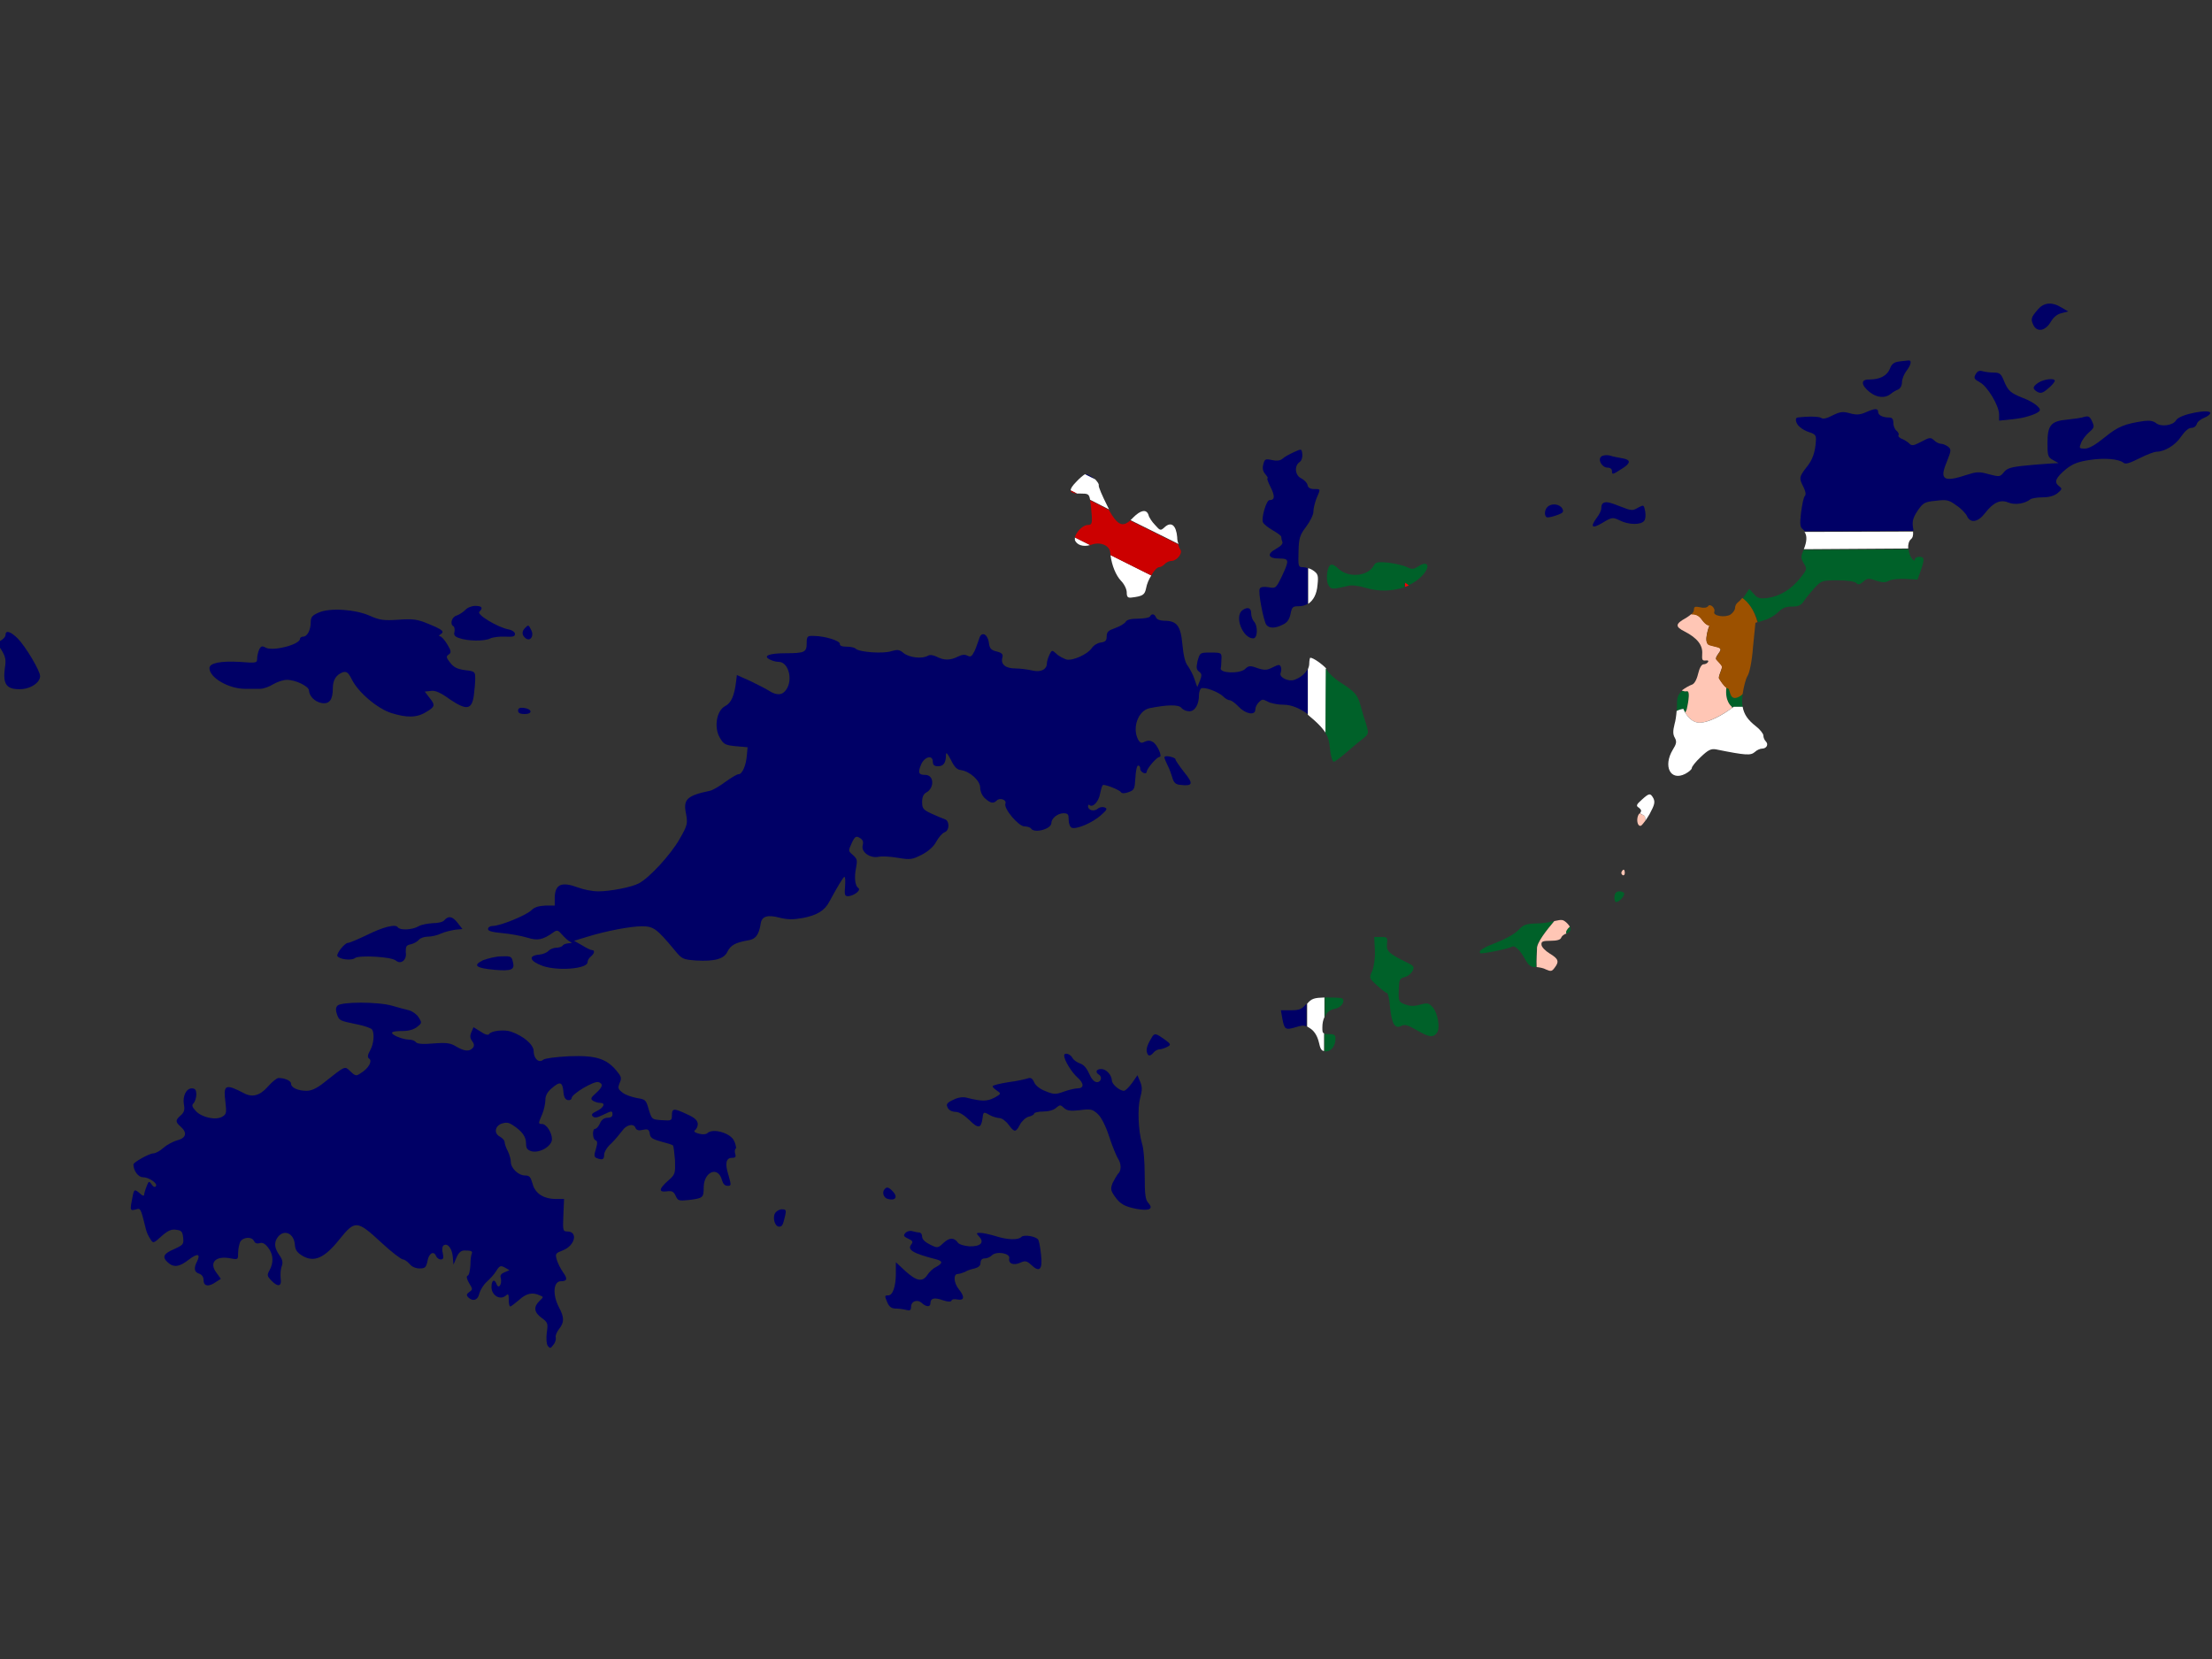 <?xml version="1.0" encoding="utf-8"?>
<!-- Generator: Adobe Illustrator 17.1.0, SVG Export Plug-In . SVG Version: 6.00 Build 0)  -->
<!DOCTYPE svg PUBLIC "-//W3C//DTD SVG 1.1//EN" "http://www.w3.org/Graphics/SVG/1.1/DTD/svg11.dtd">
<svg version="1.1" id="flag-icon-css-vg" xmlns="http://www.w3.org/2000/svg" xmlns:xlink="http://www.w3.org/1999/xlink" x="0px"
	 y="0px" viewBox="0 0 640 480" enable-background="new 0 0 640 480" xml:space="preserve">
<rect x="0" y="0" width="640" height="480" fill="#333333" stroke="none"/>
<g>
	<path fill="none" d="M0,185.6c-0.5,0.3-0.5,0.6,0,1.6V185.6z"/>
	<path fill="#000066" d="M341.6,227.1c3.5,0.4,3.8-0.3,1-3.7c-1.4-1.8-2.5-3.4-2.5-3.7c0-0.3-0.7-0.6-1.6-0.8
		c-0.9-0.2-1.6-0.1-1.6,0.2c0,0.3,0.4,1.3,0.9,2.3c0.5,0.9,1.1,2.6,1.4,3.6C339.6,226.5,340.2,227,341.6,227.1z"/>
	<path fill="#000066" d="M149.9,205.6c0,0.7,0.6,1,1.9,1c2.4,0,2.2-1.5-0.3-1.8C150.4,204.7,149.9,204.9,149.9,205.6z"/>
	<path fill="#000066" d="M212.4,330.1c-1-2.3-6.2-3.8-7.8-2.2c-0.3,0.3-1.4,0.4-2.4,0.1c-1.2-0.3-1.6-0.7-1.1-1
		c0.4-0.3,0.8-1.1,0.8-1.8c-0.1-1-0.8-1.8-3.1-2.8c-3.8-1.8-4.4-1.8-4.4,0.3c0,1.5-0.1,1.6-2.9,1.4c-2.9-0.2-2.9-0.2-3.8-3.1
		c-0.8-2.8-0.9-2.9-3.4-3.3c-1.5-0.3-3.4-0.9-4.2-1.6c-1.3-1-1.4-1.3-0.8-2.8c0.6-1.4,0.5-1.8-1-3.6c-2.9-3.4-5.9-4.4-13.6-4.1
		c-3.9,0.2-7,0.6-7.5,1c-1.3,1.1-2.8-0.3-2.8-2.5c0-1.8-2.8-4.3-6.5-5.6c-1.9-0.7-5.8-0.3-6.4,0.7c-0.2,0.4-1.3,0.1-2.4-0.7
		l-2.1-1.3l-0.6,1.4c-0.5,1.1-0.4,1.8,0.2,2.6c0.6,0.8,0.7,1.4,0.2,2c-1,1.1-2.4,1-4.8-0.4c-1.6-1-2.7-1.2-6.6-0.9
		c-3.1,0.3-4.8,0.1-5.1-0.4c-0.3-0.4-1.1-0.7-1.9-0.7c-1.9,0-5.5-1.5-4.9-2.1c0.2-0.3,1.6-0.4,3.1-0.4c1.6,0,3.1-0.4,4.1-1.2
		c1.4-1.1,1.4-1.2,0.4-2.8c-0.6-0.9-1.9-1.8-2.8-2c-0.9-0.2-3.1-0.8-4.8-1.3c-4.1-1.2-14.9-1.2-15.9,0c-0.5,0.6-0.5,1.3-0.1,2.5
		c0.7,1.8,0.6,1.8,5.9,2.9c2.1,0.4,3.9,1.1,4.2,1.4c0.8,1.1,0.6,4.1-0.5,6.1c-0.8,1.4-0.8,2-0.3,2.4c1,0.6-0.1,2.8-2.3,4.1
		c-1.4,1-1.6,1-3.1-0.4c-1.7-1.6-1.3-1.8-7.5,3.1c-2.2,1.8-3.8,2.5-5.2,2.5c-2.5,0-4.5-0.9-4.5-2.1c0-0.8-1.8-1.6-3.6-1.6
		c-0.5,0-1.9,1.1-3.1,2.5c-2.3,2.6-4.5,3.2-6.9,1.9c-5.4-2.8-6-2.5-5.4,2.4c0.4,3.3,0.3,3.7-0.9,4.4c-1.9,1.1-5.9,0.2-7.6-1.6
		c-1.1-1.2-1.3-1.7-0.7-2.3c0.4-0.4,0.8-1.6,0.8-2.5c0-1.3-0.3-1.8-1.3-1.8c-1.6,0-2.7,2.2-2.3,4.6c0.3,1.6,0.1,2.3-0.9,3.2
		c-1.6,1.4-1.6,1.9,0,3.3c1.9,1.7,1.6,3.2-0.9,3.9c-1.2,0.3-3.1,1.3-4.1,2.2s-2.3,1.6-2.9,1.6c-1.2,0-5.8,2.6-5.8,3.2
		c0,1.8,1.4,3.7,2.7,3.7c1.8,0,4.4,1.8,3.8,2.6c-0.2,0.4-0.8,0.2-1.2-0.5c-0.8-1.1-0.9-1-1.5,0.6c-0.4,1-0.7,2.1-0.7,2.4
		c0,0.4-0.5,0.3-1.1-0.3c-1.6-1.4-1.8-1.4-2.2,0.6c-0.9,4.5-0.9,4.4,1.4,3.8c0.9-0.2,1.1,0.5,2.4,5.8c0.2,0.9,0.8,2.2,1.3,2.9
		c0.8,1.3,0.9,1.3,3.2-0.8c1.8-1.6,2.8-2.1,4.2-1.9c1.6,0.2,1.9,0.5,2.1,2.3c0.2,1.9,0,2.1-2.6,3.3c-3.1,1.3-3.6,2.3-1.8,3.9
		c1.7,1.5,3.3,1.3,6.1-0.9c2.5-1.9,3.4-1.6,2.3,0.6c-1,1.9-0.8,3.1,0.6,3.5c0.8,0.3,1.3,0.9,1.3,1.9c0,1.8,1.5,2,3.6,0.5l1.4-0.9
		l-1.3-1.8c-2.2-2.9-0.2-5,4.2-4.1c2.1,0.4,2.1,0.3,2.1-1.6c0-1.1,0.3-2.5,0.6-3.2c0.8-1.4,3.4-1.6,4-0.2c0.3,0.6,0.8,0.8,1.6,0.6
		c0.8-0.3,1.6,0.1,2.5,1.3c1.5,1.9,1.6,4.3,0.4,6.5c-0.8,1.4-0.7,1.7,0.4,2.9c2,2.1,3.2,1.9,2.8-0.6c-0.1-1.1,0-2.7,0.3-3.4
		c0.4-1.1,0.3-1.9-0.7-3.3c-1.4-2-1.6-3.6-0.4-5.2c1.8-2.3,4.6-1.1,4.9,2.1c0.1,1.6,0.6,2.4,2.3,3.4c3.3,1.9,6.3,0.6,10.6-4.8
		c4.5-5.6,5.1-5.6,12,0.8c3,2.8,5.9,5,6.4,5c0.4,0,1.3,0.6,1.9,1.3c0.6,0.8,1.8,1.3,2.9,1.3c1.6,0,1.9-0.3,2.3-2.2
		c0.4-2.3,1.9-3,2.5-1.3c0.3,0.5,0.8,0.9,1.3,0.9c0.8,0,0.9-0.4,0.6-1.9c-0.3-1-0.1-2,0.3-2.2c1.1-0.7,2.4,0.9,2.6,3.3l0.2,2.3
		l0.9-2.1c0.6-1.4,1.3-2,2.3-2c1.9,0,2.4,0.2,2.1,0.9c-0.2,0.3-0.4,1.9-0.4,3.4c-0.1,1.5-0.4,2.9-0.8,3c-0.4,0.1-0.3,0.9,0.4,2.1
		c1.1,1.8,1.1,1.9,0.1,2.6c-0.8,0.6-0.9,0.9-0.4,1.5c1.4,1.4,2.9,0.9,3.3-1.1c0.3-1,1.2-2.5,2.1-3.3c0.9-0.8,2.2-2.2,2.8-3.2
		c0.9-1.5,1.3-1.6,2.4-1l1.4,0.8l-1.4,0.6c-1,0.4-1.4,0.9-1.1,1.7c0.4,1.7-0.6,3.3-1.2,1.8c-0.6-1.7-1.5-1.3-1.5,0.8
		c0,2.3,2.4,3.9,4.1,2.5c0.8-0.7,0.9-0.5,0.9,1.2c0,1.1,0.2,1.9,0.4,1.9c0.3,0,1.4-0.9,2.6-1.9c2.1-1.9,3.8-2.3,6-1.3
		c1.1,0.4,1.1,0.5-0.1,1.6c-1.8,1.7-1.6,3.3,0.6,4.9c1.8,1.3,1.9,1.6,1.5,4.3c-0.2,1.6-0.1,3.3,0.3,3.8c0.6,0.8,0.8,0.8,1.6-0.3
		c0.6-0.7,0.8-1.6,0.7-2.1c-0.2-0.5,0.3-1.6,0.9-2.4c1.6-2,1.6-3.4,0-6.4c-1.9-3.7-1.6-7.5,0.6-7.5c1.8,0,2-0.7,0.6-2.6
		c-0.7-1-1.5-2.6-1.8-3.6c-0.5-1.8-0.4-1.9,1.9-2.8c3.4-1.4,4.3-5.4,1.1-5.4c-1.2,0-1.3-0.3-1.1-4.7l0.2-4.7h-2.3
		c-3.6,0-6.1-1.6-6.8-4.4c-0.6-2-0.9-2.4-2.2-2.4c-1.9,0-4.1-2.1-4.1-3.9c0-0.8-0.4-2.2-0.9-3.2c-0.5-0.9-0.9-2.1-0.9-2.6
		c0-0.4-0.6-1.1-1.3-1.5c-1.8-0.9-1.6-3,0.4-3.8c1.3-0.4,2-0.4,3.2,0.4c2.8,1.8,3.9,3.4,3.9,5.3c0,1.4,0.3,1.9,1.6,2.3
		c2.4,0.6,5.9-1.5,5.9-3.5c0-1.9-1.6-4.4-2.9-4.4c-1.1,0-1.1-0.1,0.1-2.9c0.5-1.2,0.9-3.1,0.9-4.1c0-1.2,0.6-2.3,1.8-3.3
		c2.4-2.1,3.1-1.9,3.4,0.8c0.1,1.7,0.5,2.4,1.3,2.6c0.6,0.1,1.1-0.2,1.1-0.6c0-1.2,6.6-5.1,7.8-4.6c1.4,0.5,1.2,1.4-0.8,3.2
		c-1.5,1.3-1.6,1.7-0.8,2.2c0.5,0.3,1.4,0.6,2.1,0.6c1.6,0,1,1.4-1.1,2.4c-1.3,0.6-1.6,1-1.1,1.5c0.5,0.5,1.3,0.4,2.9-0.4
		c2.7-1.3,2.8-1.3,2.8-0.1c0,0.6-0.6,0.9-1.4,0.9c-1,0-1.8,0.6-2.2,1.6c-0.4,0.9-1,1.6-1.4,1.6c-0.9,0-0.8,3,0.1,3.3
		c0.6,0.3,0.6,0.8,0.1,2.6c-0.6,1.8-0.5,2.3,0.3,2.6c1.6,0.6,2.1,0.4,2.1-1c0-0.8,0.9-2.3,2.1-3.3c1.1-1.1,2.5-2.8,3.1-3.6
		c1.2-1.8,3.4-2.3,3.9-0.8c0.3,0.6,0.9,0.8,2.1,0.5c1.5-0.3,1.8-0.1,2,1.1c0.1,1.2,0.8,1.6,3.3,2.3c1.6,0.4,3.2,0.9,3.4,1.1
		c0.2,0.2,0.4,2.1,0.6,4.3c0.1,3.8,0.1,4.1-2,5.9c-2.7,2.4-2.8,3.4-0.4,3.1c1.5-0.2,2,0,2.6,1.3c0.6,1.4,0.9,1.5,3.8,1.2
		c4.1-0.5,4.3-0.7,4.3-3.6c0-4.6,4.2-6.4,5.3-2.1c0.3,1,0.8,1.6,1.6,1.6c1.1,0,1.1-0.1,0.3-3c-1.1-3.4-0.8-5.1,1-5.1
		c1,0,1.2-0.3,0.9-1.2c-0.2-0.7-0.1-1.4,0.3-1.6C212.9,331.8,212.9,331.1,212.4,330.1z"/>
	<path fill="#000066" d="M153.7,182.3c-0.8-1.6-0.8-1.6-1.8-0.6c-1,1-0.9,2.1,0.1,2.9C153.4,185.8,154.6,184,153.7,182.3z"/>
	<path fill="#000066" d="M224.4,350.8c-1,1.2-0.3,4.1,1,4.1c0.9,0,1.1-0.3,1.8-3.3c0.3-1.4,0.2-1.7-0.8-1.7
		C225.7,349.8,224.8,350.3,224.4,350.8z"/>
	<path fill="#000066" d="M295.3,365.3c1.3-0.6,1.8-0.5,3.1,0.7c2.4,2.3,3.3,1.3,2.8-3c-0.2-2.1-0.6-4-0.8-4.3
		c-0.6-1-4.2-1.6-4.9-0.8c-0.9,0.9-3.9,0.9-7.6-0.3c-1.7-0.5-3.6-0.9-4.3-0.9c-1.2,0-1.2,0.1-0.3,1.1c1.6,1.7,0.4,2.9-2.8,2.8
		c-1.4-0.1-2.9-0.5-3.3-1c-1.1-1.6-2.5-1.6-4.2,0c-1.6,1.5-1.7,1.6-3.9,0.5c-1.4-0.7-2.3-1.5-2.3-2.3c0-0.7-0.4-1.2-0.8-1.2
		c-0.4,0-1.4-0.2-2.1-0.4c-0.7-0.2-1.6,0.1-2,0.6c-0.6,0.7-0.4,1,0.9,1.6c1.3,0.6,1.4,0.9,0.9,1.6c-1.3,1.6,0.3,2.6,7.3,4.4
		c1.8,0.5,1.8,1.1-0.2,2.2c-0.9,0.4-2,1.5-2.5,2.3c-1.4,2.1-3.1,1.8-6.3-1.1l-2.8-2.6v3.2c0,3.8-0.9,6.4-2.2,6.4
		c-1.1,0-1.1,0.1-0.2,2.2c0.5,1.1,1.2,1.6,2.3,1.6c0.9,0,2.3,0.2,3.1,0.4c1.1,0.3,1.4,0.1,1.4-0.9c0-1.6,1.8-2.3,3.1-1.1
		c1.3,1.2,2.5,1.2,2.5,0.1c0-1.5,1.1-1.8,3.6-0.9c1.5,0.5,2.4,0.5,2.5,0.1c0.1-0.4,0.9-0.5,1.8-0.3c1.9,0.3,2.1-0.8,0.3-3
		c-1.5-1.9-1.6-4.4-0.3-4.4c0.5,0,1.4-0.3,2.1-0.6c0.6-0.4,1.8-0.8,2.8-1c1.1-0.3,1.7-0.8,1.7-1.6c0-0.8,0.4-1.3,1.2-1.3
		c0.7,0,1.6-0.4,2.1-0.9c1.3-1.3,5.4-0.6,5,0.9C291.7,365.7,293.4,366.2,295.3,365.3z"/>
	<path fill="#000066" d="M333.8,304.5c0.4-0.5,1.2-0.9,1.7-0.9s1.4-0.3,2.2-0.7c1.2-0.6,1.1-0.8-0.8-2.2c-2.4-1.7-2.8-1.8-3.5-0.8
		c-1.3,2.1-1.8,3.4-1.6,4.4C332.1,305.7,332.8,305.7,333.8,304.5z"/>
	<path fill="#000066" d="M0.5,188.2c1.1,1.8,1.3,2.8,0.9,5.1c-0.6,4.5,0.4,6.1,4.1,6.1c3.1,0.1,6.1-1.8,6.1-3.8
		c0-1.5-4.1-8.4-6.4-10.8c-2.1-2.1-3.6-2.6-3.6-1.1c0,0.5-0.6,1.2-1.3,1.6c-0.2,0.1-0.3,0.2-0.5,0.3v1.6
		C0.1,187.5,0.3,187.8,0.5,188.2z"/>
	<path fill="#000066" d="M146.1,184.2c2.3,0.1,2.9,0,2.9-0.8c0-0.5-0.8-1.1-1.9-1.3c-3.1-0.6-9.3-4.3-8.4-5.1
		c1.1-1.1,0.8-1.7-1.2-1.7c-1,0-2.3,0.5-2.9,1.2c-0.6,0.6-1.8,1.4-2.5,1.6c-1.4,0.4-2,2.5-0.9,3.1c0.3,0.2,0.4,0.9,0.3,1.6
		c-0.3,0.9,0.1,1.4,1.3,1.8c2.4,0.9,7.4,1,9.1,0.1C142.5,184.4,144.5,184.1,146.1,184.2z"/>
	<path fill="#000066" d="M629.6,121.6c-0.8,1.5-4.4,2-5.8,0.8c-0.8-0.6-1.8-0.8-3.4-0.6c-5.6,0.8-7.6,1.6-11.4,4.7
		c-2.7,2.2-4.6,3.3-5.8,3.3c-1.6,0-1.7-0.1-1.1-1.6c0.3-0.9,1.4-2.3,2.3-3.1c1.6-1.4,1.6-1.6,0.9-3.2c-0.6-1.4-1.1-1.6-2.2-1.3
		c-0.8,0.3-3,0.6-4.9,0.8c-4.8,0.4-5.8,1.6-5.8,6.8c0,3.6,0.1,4.1,1.6,4.9l1.6,0.9l-2.2,0.1c-1.2,0.1-4.5,0.3-7.3,0.6
		c-4.3,0.4-5.4,0.8-6.3,1.9c-1.1,1.4-1.3,1.4-4.4,0.6c-2.8-0.8-3.6-0.7-6.4,0.2c-6.6,2.2-7.9,1.4-5.8-3.6c1.4-3.5,1.4-3.8,0.4-4.6
		c-0.6-0.4-1.4-0.8-2-0.8c-0.5,0-1.4-0.4-2-1c-1-0.9-1.3-0.9-3.7,0.4c-2.3,1.2-2.8,1.3-3.6,0.4c-0.6-0.5-1.6-1.1-2.2-1.3
		c-0.6-0.3-1-0.7-0.8-1c0.2-0.3-0.1-0.9-0.6-1.3c-0.5-0.4-0.9-1.4-0.9-2.3c0-1.1-0.4-1.5-1.2-1.5c-1.9,0-3.2-0.7-3.2-1.6
		c0-1.1-0.9-1.1-3.6,0.1c-1.6,0.7-2.6,0.8-4.5,0.3c-2.1-0.6-2.9-0.5-5.1,0.6c-1.7,0.9-2.8,1.1-3.3,0.7c-0.6-0.4-3.6-0.5-6.8-0.1
		c-0.9,0.1-0.5,1.8,0.6,2.7c0.6,0.6,1.9,1.3,2.9,1.6c1.6,0.5,1.9,0.9,1.8,2.4c-0.2,3.3-0.9,5.5-2.8,7.8c-2.1,2.7-2.1,3.1-0.8,5.6
		c0.6,1.3,0.8,2.1,0.4,2.6c-0.4,0.4-0.8,2.6-1.1,4.8c-0.4,3.4-0.3,4.3,0.6,4.9c0.2,0.2,0.3,0.3,0.5,0.5l31.4-0.1
		c0-0.3,0-0.6-0.1-0.9c-0.3-1.9,0-2.9,1.3-4.9c1.6-2.3,2-2.6,5.2-2.9c3.2-0.4,3.8-0.3,6,1.3c1.4,0.9,2.8,2.4,3.1,3.1
		c1,2.2,3.2,1.8,5.2-0.8c2.4-3.1,4.4-4.1,6.8-3.1c1.9,0.8,4.8,0.3,6.3-0.9c0.3-0.3,1.9-0.6,3.5-0.6c1.9,0,3.4-0.4,4.4-1.2
		c1.4-1.2,1.4-1.3,0.4-2.1c-1.5-1.1-0.9-2.4,2.1-4.9c1.9-1.5,3.4-2.1,6.7-2.6c4.4-0.7,8.6-0.3,9.9,0.8c0.6,0.5,1.8,0.1,4.6-1.3
		c2.1-1.1,4.4-1.9,4.9-1.9c2.4,0,5.5-1.9,7.1-4.3c1.1-1.6,2.2-2.6,3-2.6c0.8,0,1.4-0.5,1.6-1.1c0.1-0.6,1.1-1.4,2.1-1.8
		c1-0.4,1.8-1,1.8-1.4C639.6,118.2,630.6,119.8,629.6,121.6z"/>
	<path fill="#000066" d="M540.9,113.4c2.1,1.7,4.5,1.9,6.1,0.6c0.6-0.5,1.6-1.1,2.2-1.3c0.6-0.3,1.1-1.1,1.1-2.1
		c0-0.9,0.6-2.4,1.3-3.3c1.4-1.8,1.6-3.2,0.5-3c-0.4,0-1.7,0.2-2.7,0.3c-1.4,0.2-2.1,0.7-2.6,2.1c-0.8,2-2.9,3.1-5.9,3.1
		C538.3,109.7,538.4,111.4,540.9,113.4z"/>
	<path fill="#000066" d="M598.4,90.1l-1.9-1.1c-2.9-1.8-5.3-1.5-7.1,0.8c-1.8,2.1-1.9,2.6-1,4.4c1.1,2,3.4,1.5,4.9-1
		c0.9-1.5,1.9-2.3,3.2-2.6L598.4,90.1z"/>
	<path fill="#000066" d="M321.9,342.3c-0.6,1.6-0.6,2.1,0.6,3.8c1.6,2.3,2.9,3,6.5,3.7c3.5,0.6,4.8,0,3.3-1.7
		c-0.9-0.9-1.1-2.4-1.1-8c0-3.8-0.3-7.9-0.8-9.3c-1.1-3.9-1.3-10.3-0.5-13.2c0.6-2.2,0.6-3.1,0-4.6l-0.8-1.9l-1.6,2.3
		c-0.9,1.2-1.9,2.2-2.3,2.2c-1.3,0-3.5-1.9-3.5-3c-0.1-1.6-1.6-3.3-3.1-3.3c-1.4,0-1.8,0.9-0.7,1.6c1.1,0.6,0.7,2.2-0.5,2.2
		c-0.8,0-1.6-0.9-2.3-2.5c-0.7-1.6-1.6-2.6-2.6-2.9c-0.8-0.3-1.8-0.9-2.2-1.6c-0.6-1.2-2.4-1.7-2.4-0.7c0,1.4,2.2,4.9,3.9,6.4
		c1.9,1.7,1.9,3.1-0.1,3.1c-0.6,0-2.4,0.4-3.8,0.9c-2.4,0.9-3,0.9-5.4-0.1c-1.6-0.6-2.9-1.6-3.3-2.6c-0.5-1.1-1-1.4-1.8-1.1
		c-0.6,0.2-3.1,0.8-5.6,1.1c-2.5,0.4-4.6,0.9-4.6,1.2c0,0.3,0.6,0.8,1.3,1.3c1.2,0.8,1.2,0.9-0.8,2c-2.1,1.1-3.7,1.1-8,0
		c-1.1-0.3-2.5-0.1-3.9,0.6c-1.9,0.9-2.1,1.3-1.6,2.3c0.3,0.7,1.3,1.2,2.3,1.2c1,0,2.4,0.9,4,2.4c2.6,2.6,3.4,2.4,3.8-0.7
		c0.2-1.7,0.3-1.8,2-0.8c0.9,0.5,2.3,0.9,2.9,0.9c0.6,0,1.8,0.8,2.6,1.9c1.7,2.3,2.1,2.3,3.3,0c0.5-1,1.7-2.1,2.5-2.3
		c0.9-0.2,1.6-0.6,1.6-0.9c0-0.3,1.2-0.6,2.6-0.6c1.5,0,3.1-0.4,3.8-1.1c1.1-0.9,1.2-0.9,2.3,0.1c0.9,0.8,1.8,0.9,4.6,0.6
		c3-0.4,3.6-0.3,5.1,1.1c1,0.9,2.3,3.4,3.3,6.5c0.9,2.8,2.1,5.6,2.5,6.3c1.1,1.6,1.1,3.7,0,4.6C323.1,340.1,322.4,341.3,321.9,342.3
		z"/>
	<path fill="#000066" d="M589.8,110.7c-1.8,1.2-1.8,1.8-0.3,2.7c1,0.5,1.6,0.3,3.1-1c1.1-0.9,1.9-1.9,1.9-2.2
		C594.6,109.3,591.3,109.7,589.8,110.7z"/>
	<path fill="#000066" d="M143.1,280.6c4.9,0.4,5.9,0,5.3-2.3c-0.4-1.6-0.6-1.7-3.3-1.6c-1.6,0-3.9,0.6-5.3,1.1
		C136.7,279.3,137.6,280.1,143.1,280.6z"/>
	<path fill="#000066" d="M118.9,273.2c0.9-0.2,1.9-0.8,2.3-1.3c0.4-0.5,1.6-0.9,2.6-0.9c1.1,0,2.8-0.4,3.8-0.9
		c1.1-0.5,2.9-0.9,4.1-1.1l2.1-0.2l-1.4-1.8c-1.5-1.9-2.6-2.1-3.8-0.8c-0.4,0.6-1.9,0.9-3.4,0.9c-1.4,0.1-3.3,0.4-4.1,0.9
		c-1.9,1.1-5.4,1.2-6,0.3c-0.6-1-4.1-0.2-9.1,2.3c-2.5,1.2-4.9,2.2-5.3,2.2c-1,0-3.4,3.1-3.1,3.8c0.6,1,4.1,1.4,5.1,0.6
		c1.1-0.9,10.5-0.4,11.8,0.7c1.5,1.3,3.3-0.2,2.9-2.4C117.4,273.8,117.5,273.5,118.9,273.2z"/>
	<path fill="#000066" d="M579.8,110.2c-0.8-2.1-1.3-2.4-2.9-2.4c-1.1,0-2.6-0.2-3.3-0.4c-0.9-0.3-1.5,0-2,0.9
		c-0.6,1.1-0.4,1.4,1.2,2.3c2.2,1.1,5.6,6.8,5.6,9.3v1.8l3.9-0.4c4.1-0.4,7.9-1.8,7.9-2.7c0-0.9-2.3-2.5-5-3.5
		C581.7,113.7,581,113.1,579.8,110.2z"/>
	<path fill="#000066" d="M137.1,201.2c0.2-1.6,0.4-3.8,0.4-4.9c0-1.9-0.1-2.1-2.9-2.4c-2.2-0.3-3.3-0.8-4.3-2.1
		c-1.2-1.5-1.3-1.9-0.5-2.4c0.8-0.6,0.8-1-0.4-3c-0.8-1.3-1.7-2.3-2.1-2.3c-0.4,0-0.3-0.3,0.2-0.6c1.2-0.8,0.6-1.3-3.8-3.1
		c-2.9-1.2-4.2-1.4-8.4-1.1c-4.3,0.3-5.5,0.1-8.2-1.1c-4.2-1.9-11.6-2.4-14.8-1c-1.9,0.8-2.4,1.3-2.4,2.8c0,2.3-1,4.2-2.2,4.2
		c-0.5,0-0.9,0.3-0.9,0.6c0,1.7-7.8,3.7-9.9,2.6c-1-0.6-1.4-0.5-1.9,0.5c-0.3,0.7-0.6,1.9-0.6,2.6c0,1.3-0.1,1.4-5.1,1
		c-5.3-0.3-8.7,0.3-8.7,1.8c0,2.8,5.6,6,10.3,6c1.4,0,3.4,0,4.3,0c1,0,2.7-0.6,3.8-1.3c1.2-0.7,2.9-1.3,4-1.3c2.6,0,6.4,1.9,6.4,3.1
		c0.1,1.6,1.6,3.2,3.6,3.6c2.3,0.4,3.3-0.9,3.3-4.3c0-2.4,1-3.9,2.9-4.6c1.1-0.3,1.6,0.1,2.6,2.1c1.9,3.8,7.4,8.4,11.4,9.7
		c4.5,1.4,7.4,1.4,10.1-0.3c2.6-1.5,2.7-2,0.9-4.2l-1.3-1.7l1.8-0.2c1.2-0.2,2.8,0.5,5.4,2.4C135,205.6,136.5,205.4,137.1,201.2z"/>
	<path fill="#000066" d="M258.4,344.8c-1.2-1.3-1.8-1.5-2.4-0.8c-0.9,0.9-0.4,2.6,0.9,2.9C259.1,347.5,259.8,346.3,258.4,344.8z"/>
	<path fill="#000066" d="M373.5,292.3h-2.9l0.4,2.3c0.6,3.3,0.9,3.5,3.9,2.6c1.6-0.5,2.3-0.6,3.1-0.2l0-6.6c0,0,0,0-0.1,0.1
		C376.7,292,375.9,292.3,373.5,292.3z"/>
	<path fill="#000066" d="M353.4,190.7c0.1-1.8,0-1.9-3.1-1.9c-3.1,0-3.1,0-3.8,2.4c-0.4,1.9-0.4,2.5,0.4,3.1c0.8,0.6,0.9,1,0.3,2.6
		l-0.8,1.9l-0.8-2.3c-0.4-1.3-1.3-2.9-1.9-3.8c-0.8-0.9-1.3-3.1-1.6-6.3c-0.5-5.4-1.6-6.8-5.3-6.8c-1.1,0-2.1-0.4-2.3-0.9
		c-0.4-1.1-1.3-1.3-1.8-0.3c-0.2,0.3-1.8,0.6-3.4,0.6c-2,0-3.3,0.3-3.6,0.9c-0.3,0.5-1.6,1.3-3,1.8c-2,0.7-2.5,1.1-2.5,2.4
		s-0.4,1.6-1.7,1.8c-0.9,0.1-2.1,0.8-2.6,1.6c-1.2,1.8-5.6,3.8-7.4,3.3c-0.8-0.3-2.1-0.9-2.8-1.6c-1.3-1.2-1.4-1.2-2.1,0.3
		c-0.4,0.9-0.7,1.9-0.7,2.4c0,1.8-1.8,2.7-4.2,2.1c-1.3-0.3-3.6-0.6-4.9-0.6c-2.9,0-4.3-1.2-3.8-3.1c0.3-1-0.1-1.4-1.6-1.8
		c-1.7-0.4-2.1-0.9-2.3-2.6c-0.4-2.6-2.2-3.3-2.8-1.1c-0.3,0.8-0.8,2.4-1.3,3.5c-0.8,1.6-1.1,1.9-2.1,1.4c-0.8-0.4-1.6-0.3-2.8,0.3
		c-2.2,1.1-4,1.1-6.1,0c-1-0.5-2-0.6-2.5-0.3c-1.6,1-5.3,0.6-7-0.7c-1.3-1.1-1.8-1.1-3.6-0.6c-2.3,0.8-9.3,0.3-10.3-0.7
		c-0.4-0.4-1.6-0.6-2.7-0.6c-1.3,0-2-0.3-1.9-0.8c0.1-0.9-4.4-2.3-7.5-2.3c-1.9-0.1-2.1,0.1-2.1,2.1c0,2.6-0.6,2.9-6.1,2.9
		c-4.9,0-6.6,0.8-4.6,1.8c0.7,0.4,1.9,0.7,2.6,0.7c2.8,0,4.2,5.1,2.2,8c-1.1,1.7-2.8,1.8-5.1,0.3c-0.9-0.6-3.4-1.8-5.4-2.8l-3.8-1.7
		l-0.2,1.7c-0.5,4.2-1.4,6.4-3.2,7.3c-2.5,1.3-3.3,6.2-1.5,9.2c1.1,1.9,1.6,2.1,4.6,2.4l3.4,0.3l-0.2,2.2c-0.2,2.9-1.3,5.6-2.4,5.6
		c-0.5,0-2.1,1-3.8,2.2c-1.6,1.2-3.6,2.4-4.5,2.6c-6.7,1.4-7.8,2.5-6.9,6.7c0.5,2.8,0.4,3.3-1.9,7.3c-2.5,4.4-8.7,11.2-11.8,12.8
		c-2.1,1.1-8.2,2.3-11.8,2.3c-1.5,0-4.1-0.5-5.7-1.1c-4.8-1.8-6.7-1-6.8,2.9v2.3L158,262c-2.1,0.1-3.3,0.4-4.3,1.4
		c-1.6,1.5-9,4.5-11.1,4.5c-0.8,0-1.4,0.4-1.4,0.9c0,0.6,1.2,0.9,4.3,1.2c2.3,0.2,5.4,0.8,7.1,1.3c2.9,0.9,4.4,0.7,7.6-1.6
		c1-0.7,1.3-0.6,2.5,0.8c0.8,0.9,1.8,1.8,2.3,2c0.6,0.3,0.5,0.4-0.4,0.4c-0.8,0.1-1.6,0.3-1.8,0.7c-0.2,0.3-1.1,0.6-1.8,0.6
		c-0.8,0-1.8,0.4-2.3,0.9c-0.4,0.5-1.6,1-2.7,1.1c-3.3,0.3-2.8,1.9,1.1,3.3c4.4,1.5,12.9,0.8,12.9-1.1c0-0.5,0.4-1.2,0.9-1.6
		c1.1-0.9,1.3-1.9,0.4-1.9c-0.4,0-1.6-0.6-2.9-1.4l-2.3-1.3l3.6-1.1c5.8-1.8,12.8-3.1,16.1-3.1c3.3,0,4.3,0.8,9.3,6.8
		c2.2,2.7,2.4,2.8,6.3,3.1c5.3,0.3,8.1-0.4,9.1-2.6c0.9-1.8,2.3-2.6,5.8-3.2c2.3-0.3,3.3-1.6,3.8-4.9c0.3-2.1,2-2.6,5.4-1.7
		c2.4,0.6,4,0.6,6.8,0.1c4.1-0.8,6.3-2.1,7.7-4.8c2.1-3.9,4-7.1,4.3-7.1c0.3,0,0.3,1.3,0.2,2.8c-0.2,2.4-0.1,2.8,0.9,2.8
		c1.7-0.1,3.9-1.8,2.9-2.4c-0.9-0.6-1.2-3-0.6-5.9c0.4-2.1,0.3-2.5-0.9-3.6c-1.4-1.2-1.4-1.2-0.4-3.4c0.9-2,1.3-2.2,2.3-1.6
		c0.9,0.5,1.2,1.1,0.9,2.2c-0.5,1.9,2.1,3.8,4.6,3.3c0.9-0.2,3.4-0.1,5.6,0.3c3.6,0.6,4.1,0.5,6.9-0.9c1.9-1,3.4-2.3,4.2-3.8
		c0.7-1.3,1.8-2.5,2.4-2.7c0.6-0.2,1.1-0.9,1.1-1.9s-0.4-1.7-1.1-1.9c-0.6-0.2-2.3-0.9-3.8-1.6c-2.4-1.1-2.7-1.5-2.7-3.4
		c0-1.4,0.4-2.3,1.2-2.7c2.4-1.3,2.3-5.1-0.3-5.1c-1.9,0-2.2-0.6-1.2-3c1-2.3,3.4-2.9,3.4-0.8c0,0.9,0.4,1.3,1.5,1.3
		c1.6,0,2.3-1,2.3-3.3c0-0.9,0.4-0.5,1.4,1.4c1,2.1,1.8,2.9,2.9,3c2.7,0.4,5.6,3.1,5.6,5.1c0,1.1,0.6,2.4,1.4,3.1
		c1.6,1.4,2.4,1.6,3.4,0.6c0.9-0.9,2.9-0.2,2.5,0.9c-0.6,1.4,3.8,6.6,5.5,6.6c0.8,0,1.7,0.3,1.9,0.6c0.9,1.5,5.9,0.2,5.9-1.6
		c0-1.3,1.8-2.8,3.5-2.8c1.3,0,1.5,0.3,1.5,1.9c0,1.1,0.4,2.1,0.9,2.3c1.4,0.5,5.9-1.4,8.4-3.6c1.8-1.6,2-1.9,1.1-2.3
		c-0.6-0.2-1.5-0.1-2,0.4c-1.1,0.9-2.8,0.4-2.8-0.7c0-0.4,0.2-0.6,0.4-0.4c0.9,0.9,2.7-0.9,3.1-3.3c0.3-1.4,0.6-2.5,0.9-2.5
		c1.1,0,4.8,1.5,5.1,2.1c0.3,0.4,1.1,0.4,2.2,0c1.7-0.6,1.8-0.9,2-4.1c0.1-1.9,0.4-3.6,0.8-3.6c0.4,0,0.6,0.4,0.6,0.9
		c0,1.1,1.9,1.9,1.9,0.8c0.1-0.9,2.9-4.2,3.7-4.2c0.9,0-0.6-3.5-1.9-4.3c-0.8-0.5-1.5-0.5-2.4-0.1c-0.9,0.5-1.3,0.4-1.9-0.6
		c-1.8-3.4,0-8.4,3.3-9.1c5-1,8.4-1.1,9.2-0.1c0.5,0.6,1.5,1,2.3,1c1.6,0,2.8-1.9,2.8-4.7c0-0.8,0.3-1.7,0.6-1.9
		c0.9-0.6,5.1,1,6.4,2.3c0.6,0.6,1.4,1.1,1.9,1.1c0.4,0,1.6,0.8,2.6,1.9c2,2.1,4.8,2.6,4.8,0.8c0-0.6,0.4-1.5,1-2.1
		c0.9-0.9,1.1-1,2.6-0.2c0.9,0.5,2.9,0.9,4.6,0.9c2.2,0,4.6,1,7,2.7l0-13.1c-0.7,1.4-2.2,2.6-3.9,3.2c-1.7,0.6-4.4-0.7-4-1.9
		c0.2-0.5,0.3-1.4,0.1-1.8c-0.3-0.8-0.6-0.8-2.4,0.1c-1.6,0.8-2.3,0.9-4.4,0.2c-2.1-0.8-2.6-0.7-3.6,0.3c-1.6,1.4-7.4,1.2-7-0.3
		C353.3,193,353.4,191.7,353.4,190.7z"/>
	<path fill="#000066" d="M362.6,184.7c1.3,0,1.4-3.6,0.2-4.9c-0.4-0.4-0.8-1.5-0.8-2.4c0-1.6-1.1-1.9-2.6-0.8
		C357.1,178.5,359.6,184.7,362.6,184.7z"/>
	<path fill="#000066" d="M465.1,135.3c0.8,0,1.3,0.4,1.3,1c0,1.1,0.1,1.1,2.9-0.7c2.6-1.6,2.6-2.6,0.1-3c-1.1-0.2-2.8-0.5-3.6-0.8
		c-0.9-0.2-1.9-0.1-2.4,0.2C462.1,132.9,463.5,135.3,465.1,135.3z"/>
	<path fill="#000066" d="M463.6,151.3c2.8-1.7,3-1.7,5.1-0.7c2.6,1.3,6.1,1.3,7,0.1c0.4-0.4,0.5-1.6,0.3-2.8c-0.4-1.9-0.4-1.9-2.1-1
		c-1.5,0.9-1.9,0.9-4.9-0.3c-3.5-1.4-4.6-1.6-5.3-0.9c-0.3,0.2-0.4,0.9-0.4,1.4c0,0.6-0.6,1.8-1.3,2.7
		C460,152.5,460.6,153.1,463.6,151.3z"/>
	<path fill="#000066" d="M450.6,149c1.7-0.6,1.9-0.9,1.4-1.9c-0.8-1.3-3.1-1.6-4.3-0.4c-1,1-0.9,3,0.1,3
		C448.3,149.7,449.6,149.4,450.6,149z"/>
	<path fill="#000066" d="M367,169.9c-1.3-0.2-2.3-0.1-2.5,0.4c-0.6,0.8,1.1,9.4,1.9,10.5c0.9,1.1,2.7,1,4.8-0.1
		c1.3-0.6,1.9-1.6,2.2-3.1c0.4-2,0.6-2.2,2.5-2.2c0.9,0,1.8-0.3,2.5-0.7l0-10.3c-0.5-0.2-1-0.3-1.4-0.3c-1.4,0-1.4-0.2-1.3-4.5
		c0.1-4,0.4-4.8,2.2-7.2c1.1-1.5,2.1-3.4,2.1-4.3c0-0.9,0.4-2.6,0.9-3.9c1.2-2.8,1.3-2.7-0.7-2.7c-1.1,0-1.8-0.4-1.9-1.2
		c-0.1-0.6-1-1.5-1.8-1.9c-1.8-0.8-2.1-3.6-0.5-4.7c0.6-0.4,0.9-1.4,0.8-2.3c-0.2-1.6-0.2-1.6-2.4-0.6c-1.3,0.6-2.8,1.4-3.3,1.9
		c-0.6,0.6-1.8,0.7-3.1,0.4c-1.9-0.4-2.1-0.3-2.5,1.3c-0.3,1.1-0.1,2,0.6,2.8c0.6,0.7,0.9,1.2,0.6,1.2c-0.2,0,0.2,1.1,0.9,2.5
		c1.3,2.6,1.3,3.8-0.3,3.8c-0.9,0-2.4,5.1-1.9,6.4c0.2,0.5,1.4,1.5,2.8,2.3c1.4,0.8,2.5,1.6,2.5,1.9c0,0.3,0.1,0.9,0.3,1.4
		c0.3,0.6-0.4,1.3-1.8,2.1c-2.8,1.5-2.3,2.8,0.9,2.8c2.9,0,3,0.4,0.8,5.1C369.2,170.2,369.1,170.3,367,169.9z"/>
	<path fill="#000066" d="M314.2,137.2c-0.1,0-0.2,0.1-0.3,0.1l3,1.5C316,138,314.8,137.2,314.2,137.2z"/>
	<path fill="#FFFFFF" d="M311.4,139.4c-1.1,1.1-1.7,2-1.6,2.5l1.8,0.9c0.3,0,0.6,0,1,0c2.2,0,2.5,0.1,2.8,1.8l5.5,2.8
		c-0.2-0.4-0.4-0.8-0.6-1.2c-1.4-2.8-2.5-5.3-2.4-5.8c0.1-0.4-0.4-1-1-1.7l-3-1.5C313.3,137.6,312.3,138.4,311.4,139.4z"/>
	<path fill="#FFFFFF" d="M311,156.3c0.6,1.4,2.4,2,4.4,1.4l-4.4-2.2C311,155.8,311,156.1,311,156.3z"/>
	<path fill="#FFFFFF" d="M324.3,168c1,1,1.7,2.5,1.7,3.4c0,1.3,0.3,1.6,1.3,1.5c3.4-0.4,3.9-0.8,4.3-2.7c0.2-1.2,0.8-2.6,1.5-3.7
		l-11.8-5.9C321.7,163.7,322.9,166.5,324.3,168z"/>
	<path fill="#FFFFFF" d="M340.6,155.4c-0.3-3.4-1.7-4.6-3.6-2.9c-1.2,1.1-1.3,1.1-2.8-0.6c-0.9-0.9-1.8-2.3-1.9-2.9
		c-0.6-1.8-2.3-1.4-4.4,0.7c-0.3,0.3-0.6,0.6-0.8,0.8l13.9,6.9C340.7,156.8,340.6,156.1,340.6,155.4z"/>
	<path fill="#CC0000" d="M311.6,142.8l-1.8-0.9C309.8,142.4,310.4,142.7,311.6,142.8z"/>
	<path fill="#CC0000" d="M315.4,144.8c0.2,1.1,0.4,3.2,0.5,4.6c0.1,2.2-0.1,2.5-1.3,2.5c-1.4,0.1-3.3,2.1-3.6,3.6l4.4,2.2
		c0.1,0,0.3-0.1,0.4-0.1c2.4-0.9,5.1,0.1,5.4,2.1c0,0.3,0.1,0.6,0.1,0.9l11.8,5.9c0.8-1.4,1.7-2.4,2.3-2.4c0.4,0,1.1-0.4,1.6-0.9
		c0.4-0.5,1.3-0.9,1.9-0.9c1.6,0,3.4-2.3,2.6-3.3c-0.2-0.2-0.4-0.8-0.6-1.5l-13.9-6.9c-2.3,2-3.7,1.3-6.2-3.1l-5.5-2.8
		C315.3,144.7,315.3,144.8,315.4,144.8z"/>
	<path fill="#FFFFFF" d="M521.9,158.9l30.2-0.2c-0.1-1.1,0.2-2.2,0.8-2.7c0.5-0.4,0.7-1.1,0.6-2.2l-31.4,0.1
		C522.9,155,522.8,156.7,521.9,158.9z"/>
	<path fill="#FFFFFF" d="M379.3,297.7c1.1,0.8,1.9,2.2,2.3,3.9c0.4,1.8,0.7,2.4,1.5,2.5l0-5.1c-0.5-0.2-0.5-0.7-0.5-1.7
		c0-1.2,0.2-2.2,0.6-3l0-5.7c-3,0.1-3.7,0.3-5,1.8l0,6.6C378.5,297.2,378.9,297.4,379.3,297.7z"/>
	<path fill="#FFFFFF" d="M382.1,210.2c0.6,0.7,1.1,1.3,1.5,1.9l0.1-18.7c-1.1-1.2-3.7-3.1-4.6-3.1c-0.1,0-0.3,0.8-0.3,1.8
		c0,0.5-0.2,1.1-0.4,1.6l0,13.1C379.6,207.8,380.9,208.9,382.1,210.2z"/>
	<path fill="#FFFFFF" d="M381.2,169.2c0.3-2.7,0.1-3.2-1.2-4.1c-0.4-0.3-1-0.6-1.5-0.7l0,10.3C380,173.7,381,171.9,381.2,169.2z"/>
	<path fill="#006129" d="M386.1,291.9c1.9-0.3,3.2-2.1,2.3-3c-0.2-0.2-2.2-0.3-4.4-0.3c-0.3,0-0.5,0-0.7,0l0,5.7
		C383.7,293,384.7,292.2,386.1,291.9z"/>
	<path fill="#006129" d="M467.5,258.3c-0.6,0.6-0.5,2.7,0.1,2.7c0.9,0,2.6-1.9,2.3-2.6C469.4,257.8,468,257.7,467.5,258.3z"/>
	<path fill="#006129" d="M384.8,216.6c0.2,2.1,0.7,3.8,1.1,3.8c0.3,0,1.8-1.1,3.3-2.4c1.5-1.3,3.6-3.1,4.8-4c2-1.6,2.1-1.6,1.3-4.4
		c-0.5-1.4-1.2-3.8-1.6-5.3c-0.9-3.3-1.6-4.1-5.8-6.8c-1.9-1.2-3.5-2.8-3.8-3.4c-0.1-0.2-0.2-0.4-0.5-0.7l-0.1,18.7
		C384.3,213.3,384.6,214.5,384.8,216.6z"/>
	<path fill="#006129" d="M444.1,267.2c-2.6,0.1-3.4,0.4-4.8,1.9c-0.9,1-3.5,2.5-6.1,3.5c-4.1,1.6-5.6,2.5-4.9,3.2
		c0.3,0.3,8.3-1.3,9.2-1.9c0.8-0.5,2.5,1.2,3.9,3.9c0.8,1.4,1.5,2,2.6,2c0.1,0,0.3,0,0.5,0c-0.1-2.3,0.1-4.3,0.1-5.2
		c-0.2-1.7,2.9-5.5,5-8.1c-0.2,0-0.3,0.1-0.5,0.1C448.2,266.9,445.9,267.2,444.1,267.2z"/>
	<path fill="#006129" d="M410.5,163.8c-1.4,0.9-1.9,1-3.4,0.3c-0.9-0.5-3.3-1-5.3-1.3c-3.1-0.3-3.8-0.2-4.3,0.8
		c-1.7,3.2-7.4,3.7-10.3,0.9c-0.8-0.8-1.7-1.3-2.1-1.1c-1.1,0.3-1.6,4.2-0.8,5.8c0.8,1.4,1.1,1.4,5.8,0.3c1-0.3,3.1,0,5.1,0.6
		c3.6,1.1,7.7,1,11.1-0.2c0.1-0.4,0.1-0.8,0-1.3c0.4,0.3,0.8,0.5,1.1,0.8c2-0.9,3.7-2.2,4.8-3.7
		C413.9,163.4,412.7,162.3,410.5,163.8z"/>
	<path fill="#006129" d="M502.7,201.7c-2.5,0.9-2-2.6-2.8-2.6c-0.1,0-0.3-0.1-0.4-0.2c-0.5,4.1,1.5,5.5,1.5,5.5l0.2,0.4
		c0.2-0.2,0.4-0.3,0.4-0.3s1.4,0,2.6,0c-0.2-1.1-0.2-2.3,0-3.7c0,0,0-0.1,0-0.1C503.9,201.1,503.4,201.4,502.7,201.7z"/>
	<path fill="#006129" d="M487,205c0,0,0.2,0.5,0.6,1.2l0.4-0.9c0,0,1.4-5.7,0-5.3c-0.4,0.1-0.8,0-1.3-0.1c-1.2,1-1.5,1.8-1.5,4
		c0,0.5,0,1.1-0.1,1.8C485.7,205.4,486.3,205.2,487,205L487,205z"/>
	<path fill="#006129" d="M453.2,270.1C453.3,270.1,453.3,270.1,453.2,270.1c1.2-0.4,1.5-1.2,1-2
		C453.4,268.9,452.9,269.7,453.2,270.1z"/>
	<path fill="#006129" d="M398.4,285.1c1.3,1.2,2.6,2.2,2.9,2.2c0.3,0,0.7,1.9,0.9,4.3c0.5,4.7,1.4,6.2,3.3,5.2
		c0.9-0.5,1.9-0.2,4.3,1.2c3.6,2.1,4.8,2.3,5.9,0.9c1.1-1.3,0.3-6-1.3-7.6c-1-1.1-1.4-1.2-3.6-0.6c-1.8,0.5-2.9,0.4-4.3-0.1
		c-1.8-0.7-1.9-0.9-1.8-4.1c0.1-3.1,0.2-3.4,1.7-3.8c0.9-0.2,1.9-1,2.3-1.8c0.6-1.2,0.3-1.5-1.6-2.4c-5.3-2.6-6-3.3-5.8-5.4
		c0.2-1.9,0.1-2-1.8-2h-1.9l0.2,3.9c0.1,2.3-0.3,4.8-0.8,6C396.1,282.9,396.1,283,398.4,285.1z"/>
	<path fill="#006129" d="M383.6,304.2c1.6,0,2.8-1.6,2.8-3.7c0-1.1-0.4-1.3-1.9-1.3c-0.6,0-1.1,0-1.3-0.1l0,5.1
		C383.2,304.2,383.4,304.2,383.6,304.2z"/>
	<path fill="#006129" d="M521.8,159.2c-0.8,1.9-0.8,2.3,0.1,3.8c1,1.6,0.9,1.8-1,4.2c-2.6,3.3-5.9,5.3-9.4,5.8
		c-2.4,0.3-3,0.1-4.1-1.2l-1.3-1.4l-1.2,1.8c-0.2,0.3-0.5,0.7-0.7,1c1.7,1.3,3.4,3.4,4.5,6.8l1.9-0.6c1.4-0.4,3.1-1.5,3.9-2.3
		c1.1-1.1,2.1-1.6,3.9-1.6c1.9,0,2.7-0.3,3.6-1.7c0.6-0.9,2-2.6,3.1-3.8c1.9-2,2.2-2.1,6.6-2.1c2.7,0,4.9,0.3,5.4,0.8
		c0.6,0.6,1,0.4,2-0.4c1.1-1,1.5-1.1,3.7-0.3c1.9,0.6,2.7,0.6,3.8,0c0.8-0.4,2.9-0.6,4.8-0.5l3.4,0.2l0.9-2.5
		c1.2-3.4,1.1-4.1-0.4-4.1c-0.7,0-1.3,0.4-1.3,0.8c0,0.5-0.4,0.3-0.9-0.4c-0.5-0.7-0.8-1.7-0.9-2.6l-30.2,0.2
		C521.9,159,521.8,159.1,521.8,159.2z"/>
	<path fill="#006129" d="M406.5,169.8c0.4-0.1,0.8-0.3,1.1-0.4c-0.3-0.3-0.7-0.6-1.1-0.8C406.6,169,406.5,169.4,406.5,169.8z"/>
	
		<linearGradient id="SVGID_1_" gradientUnits="userSpaceOnUse" x1="71.795" y1="328.873" x2="61.195" y2="332.373" gradientTransform="matrix(0.85 0 0 -1.922 240.22 722.764)">
		<stop  offset="0" style="stop-color:#FF0000"/>
		<stop  offset="1" style="stop-color:#FFFF00"/>
	</linearGradient>
	<path fill="url(#SVGID_1_)" d="M406.5,169.8c0.4-0.1,0.8-0.3,1.1-0.4c-0.3-0.3-0.7-0.6-1.1-0.8C406.6,169,406.5,169.4,406.5,169.8z
		"/>
	<path fill="#FFC6B5" d="M474.4,235.3c-0.1,0.1-0.1,0.2-0.2,0.2c-0.9,1.3-0.5,3.8,0.6,3.4c0.2-0.1,0.7-0.7,1.3-1.5
		c-0.1-0.8-0.2-1.3-0.2-1.3S475.3,235.8,474.4,235.3z"/>
	<path fill="#FFC6B5" d="M444.6,279.8c0.9,0.1,2,0.3,2.7,0.7c1.4,0.6,1.7,0.6,2.5-0.5c1.4-1.8,1.1-2.6-1.4-4.1
		c-1.3-0.8-2.4-1.9-2.4-2.6c-0.1-0.9,0.4-1.1,2.6-1.1c1.9,0,2.9-0.3,3.1-0.9c0.2-0.5,0.8-1,1.5-1.2c-0.3-0.5,0.2-1.3,1-2
		c-0.2-0.3-0.5-0.7-0.8-1c-1.2-1.1-1.4-1.1-3.7-0.6c-2.1,2.5-5.2,6.3-5,8.1C444.7,275.5,444.5,277.6,444.6,279.8z"/>
	<path fill="#FFC6B5" d="M488,200c1.4-0.4,0,5.3,0,5.3l-0.4,0.9c0.8,1.4,2.5,3.4,5.2,2.8c3.4-0.7,7.3-3.4,8.4-4.2l-0.2-0.4
		c0,0-2-1.4-1.5-5.5c-0.8-0.5-1.8-2.1-2.1-2.6c-0.4-0.5,1-2.9,0.8-3.5c-0.1-0.5-1.1-1.4-1.6-2c-0.6-0.7,1.4-2.3,1.2-3
		c-0.2-0.6-1.1-0.6-3.2-1.2c-2-0.6,0-5.7,0-5.7s-0.9,0.2-2.3-1.8c-0.8-1.2-1.9-1.5-3-1.4c-0.4,0.4-0.9,0.7-1.5,1.1
		c-3.1,1.7-3.2,2.5-0.4,3.9c3.7,1.9,5.3,4,5.1,6.5c-0.1,1.7,0,2,1,1.9c0.7-0.1,0.9,0.1,0.7,0.4c-0.2,0.4-0.8,0.7-1.3,0.7
		c-0.6,0-1.2,1.1-1.6,2.8c-0.4,1.7-1.1,2.9-1.8,3.1c-0.6,0.2-1.9,0.9-2.8,1.6c0,0-0.1,0.1-0.1,0.1C487.2,200,487.6,200.1,488,200z"
		/>
	<path fill="#FFC6B5" d="M470.1,252.6c0-1.1-0.4-1.3-0.9-0.4c-0.2,0.3-0.1,0.8,0.3,1C469.8,253.4,470.1,253.1,470.1,252.6z"/>
	<path fill="#FFFFFF" d="M501.6,204.5c0,0-0.1,0.1-0.4,0.3c-1.2,0.9-5.1,3.6-8.4,4.2c-2.7,0.6-4.4-1.4-5.2-2.8
		c-0.4-0.7-0.6-1.2-0.6-1.2v0.1c-0.7,0.1-1.3,0.3-1.9,0.6c-0.1,1.3-0.3,2.8-0.6,3.8c-0.5,2-0.5,3,0.1,4c0.6,1.1,0.4,1.8-0.6,3.4
		c-2.9,4.8-0.7,9.2,3.6,7c1.1-0.6,1.9-1.3,1.9-1.7s1.1-1.8,2.6-3.2c2.1-2,2.9-2.4,4.3-2.2c8.9,1.8,10.1,1.8,11.3,0.8
		c0.6-0.6,1.6-1,2.1-1c1.3,0,2-1.2,1.1-2.1c-0.4-0.4-0.7-1.1-0.7-1.7c0-0.5-1-1.8-2.2-2.7c-2.3-1.8-3.4-3.4-3.8-5.6
		C503,204.5,501.6,204.5,501.6,204.5z"/>
	<path fill="#FFFFFF" d="M475.9,236.1c0,0,0.1,0.5,0.2,1.3c0.4-0.6,0.8-1.2,1.2-1.9c1.4-2.6,1.6-3.4,1.1-4.5
		c-0.9-1.6-1.2-1.6-3.4,0.4c-1.6,1.4-1.7,1.8-0.8,2.3c0.7,0.6,0.8,0.9,0.3,1.6C475.3,235.8,475.9,236.1,475.9,236.1z"/>
	<path fill="#9C5100" d="M504.1,173c-0.5,0.6-1,1.1-1.3,1.3c-0.4,0.3-0.8,1-0.8,1.6s-0.6,1.4-1.3,1.9c-1.6,1-5.2,0.4-4.7-0.8
		c0.4-1.1-1.3-2.5-1.8-1.6c-0.3,0.4-1.2,0.6-2.3,0.3c-1.5-0.3-1.8-0.2-1.8,0.8c0,0.4-0.3,0.8-0.8,1.3c1.1-0.1,2.1,0.2,3,1.4
		c1.4,2,2.3,1.8,2.3,1.8s-2,5.1,0,5.7c2.1,0.6,3,0.6,3.2,1.2c0.2,0.7-1.8,2.3-1.2,3c0.5,0.6,1.5,1.5,1.6,2c0.2,0.6-1.2,3-0.8,3.5
		c0.3,0.5,1.3,2.1,2.1,2.6c0.1,0.1,0.3,0.2,0.4,0.2c0.8,0,0.3,3.5,2.8,2.6c0.7-0.3,1.2-0.6,1.5-1c0.3-2.1,0.9-4.4,1.4-5.2
		c0.6-0.9,1.3-4.3,1.6-8.4l0.7-7l0.6-0.2C507.5,176.4,505.9,174.3,504.1,173z"/>
</g>
</svg>
